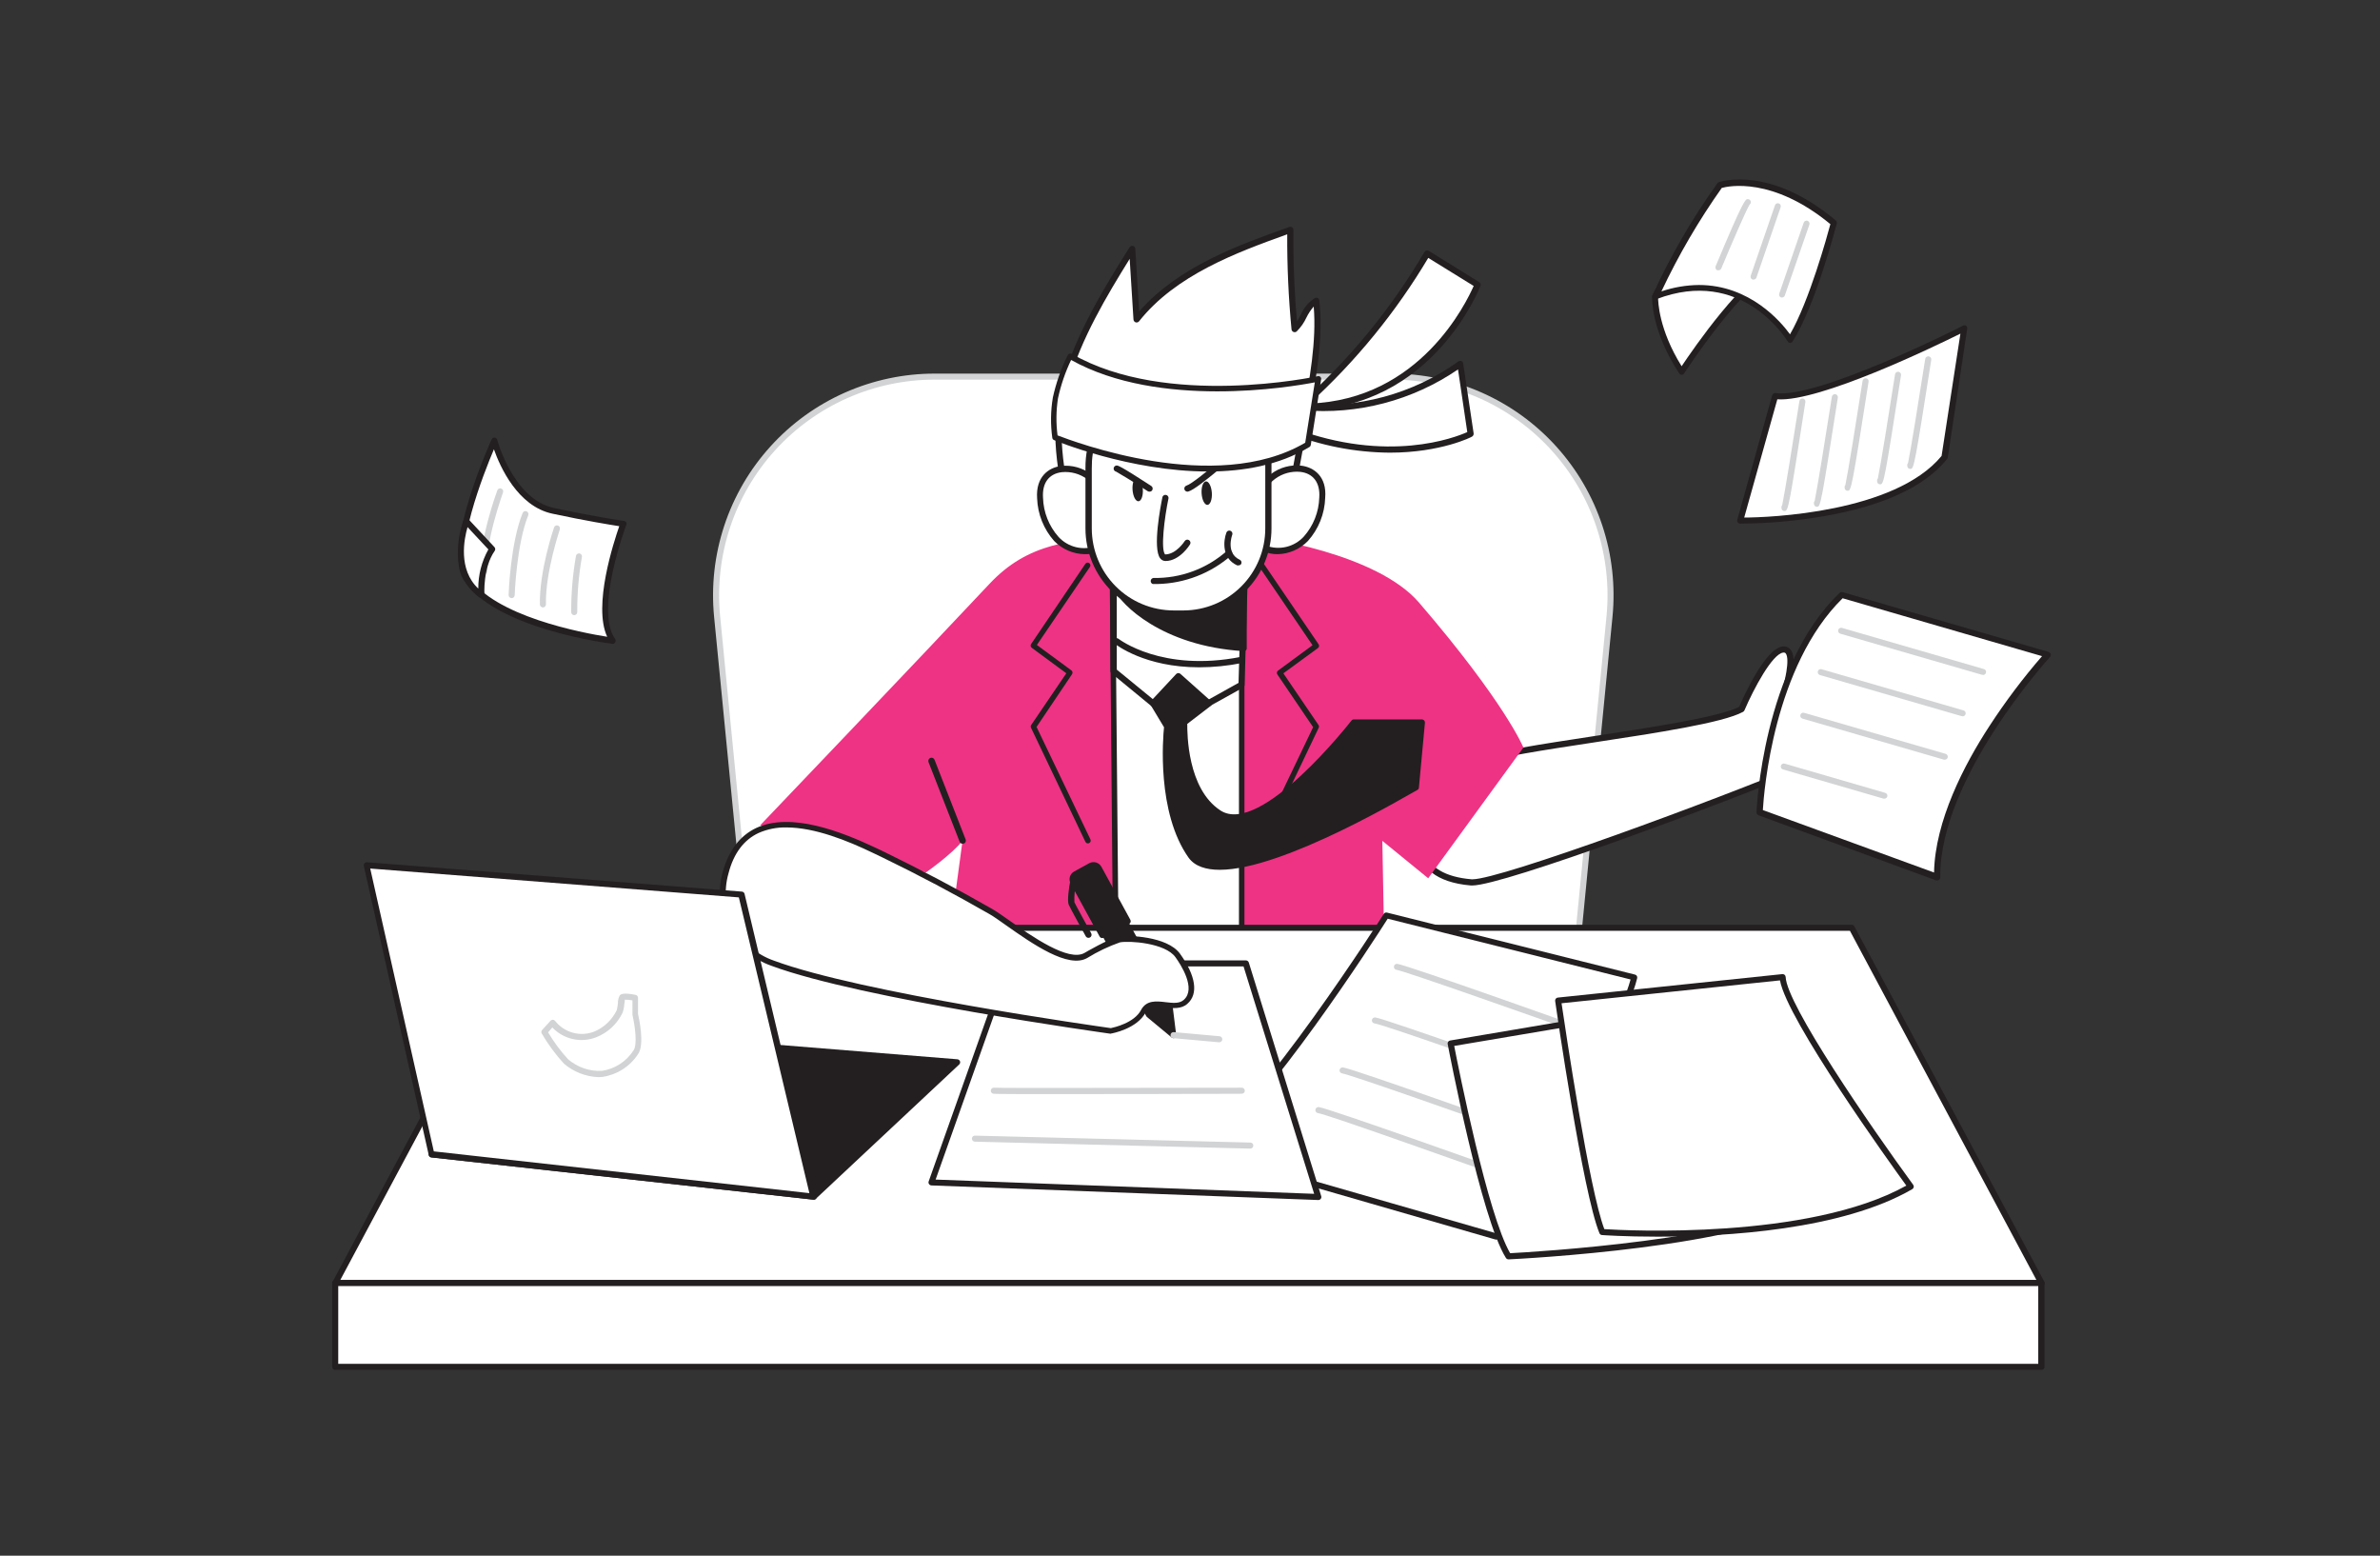 <svg width="202" height="132" viewBox="0 0 202 132" fill="none" xmlns="http://www.w3.org/2000/svg">
<rect x="0" y="0" width="202" height="132" fill="#333333" stroke="none"/>
<mask id="mask0" mask-type="alpha" maskUnits="userSpaceOnUse" x="0" y="0" width="202" height="132">
<rect x="0.616" y="0.519" width="200.412" height="131.463" fill="#C4C4C4"/>
</mask>
<g mask="url(#mask0)">
<path d="M79.333 31.956H118.139C120.727 31.957 123.287 32.499 125.654 33.548C128.021 34.597 130.142 36.13 131.881 38.048C133.62 39.966 134.938 42.226 135.751 44.684C136.564 47.142 136.854 49.743 136.602 52.319L132.955 89.573H64.517L60.865 52.319C60.614 49.742 60.904 47.141 61.718 44.684C62.531 42.226 63.85 39.965 65.589 38.047C67.329 36.13 69.45 34.597 71.817 33.548C74.184 32.499 76.744 31.957 79.333 31.956Z" fill="white"/>
<path d="M132.955 89.829H64.517C64.453 89.829 64.391 89.806 64.344 89.763C64.297 89.72 64.267 89.662 64.261 89.598L60.609 52.345C60.353 49.732 60.647 47.095 61.471 44.602C62.296 42.11 63.633 39.818 65.397 37.874C67.16 35.929 69.311 34.375 71.712 33.312C74.112 32.249 76.708 31.7 79.333 31.7H118.139C120.764 31.699 123.36 32.247 125.76 33.31C128.161 34.373 130.312 35.927 132.075 37.872C133.839 39.817 135.175 42.109 135.999 44.602C136.822 47.095 137.115 49.732 136.858 52.345L133.211 89.598C133.204 89.661 133.174 89.719 133.126 89.762C133.079 89.804 133.018 89.828 132.955 89.829ZM64.747 89.317H132.725L136.351 52.294C136.599 49.752 136.313 47.187 135.511 44.763C134.709 42.339 133.409 40.109 131.693 38.218C129.978 36.327 127.886 34.815 125.551 33.781C123.217 32.746 120.692 32.212 118.139 32.212H79.333C76.779 32.211 74.254 32.745 71.919 33.779C69.584 34.813 67.492 36.325 65.776 38.216C64.061 40.108 62.761 42.338 61.959 44.762C61.157 47.187 60.872 49.752 61.121 52.294L64.747 89.317Z" fill="#D1D3D4"/>
<path d="M147.812 60.17C144.832 61.809 128.351 63.356 125.841 64.519C125.394 64.733 124.963 64.98 124.551 65.256C120.546 67.899 117.893 74.29 124.873 74.869C127.009 75.048 145.795 68.103 153.267 64.969C154.916 64.283 160.381 61.456 159.961 60.36C159.541 59.264 157.794 56.416 157.118 56.621C156.442 56.826 151.346 59.238 151.346 59.238C151.346 59.238 152.765 54.987 151.346 55.141C149.928 55.295 147.812 60.17 147.812 60.17Z" fill="white"/>
<path d="M124.95 75.135H124.853C121.693 74.869 120.689 73.466 120.397 72.334C119.762 69.84 121.934 66.664 124.402 65.036C124.826 64.753 125.269 64.502 125.729 64.283C126.886 63.74 130.707 63.161 135.132 62.485C140.187 61.717 145.887 60.846 147.608 59.981C147.956 59.172 149.83 54.992 151.305 54.859C151.431 54.841 151.559 54.856 151.676 54.903C151.794 54.949 151.898 55.026 151.976 55.126C152.519 55.807 152.074 57.686 151.776 58.711C153.113 58.076 156.473 56.493 157.041 56.339C158.066 56.063 159.894 59.412 160.206 60.252C160.821 61.865 153.446 65.179 153.369 65.21C146.563 68.068 127.603 75.135 124.95 75.135ZM151.403 55.371H151.357C150.43 55.464 148.842 58.444 148.058 60.273C148.035 60.328 147.993 60.373 147.94 60.401C146.256 61.328 140.642 62.183 135.208 63.008C131.009 63.648 127.014 64.252 125.954 64.759C125.517 64.967 125.096 65.207 124.694 65.476C122.098 67.192 120.397 70.208 120.909 72.201C121.263 73.589 122.64 74.418 124.899 74.608H124.981C127.373 74.608 145.651 67.878 153.149 64.728C155.741 63.643 159.95 61.113 159.694 60.442C159.182 59.11 157.6 56.857 157.175 56.857C156.632 57 152.862 58.782 151.454 59.453C151.407 59.476 151.354 59.484 151.302 59.477C151.25 59.47 151.201 59.447 151.162 59.412C151.123 59.378 151.096 59.333 151.083 59.282C151.07 59.232 151.073 59.179 151.09 59.131C151.505 57.876 151.93 55.904 151.561 55.443C151.543 55.419 151.519 55.399 151.491 55.387C151.464 55.374 151.433 55.369 151.403 55.371Z" fill="#231F20"/>
<path d="M110.426 34.517C114.664 30.78 118.277 26.39 121.13 21.513L125.406 24.161C125.406 24.161 121.483 34.599 110.426 34.517Z" fill="white"/>
<path d="M110.564 34.778H110.421C110.366 34.778 110.313 34.762 110.268 34.73C110.224 34.699 110.19 34.655 110.172 34.603C110.154 34.552 110.153 34.496 110.168 34.444C110.183 34.392 110.214 34.346 110.257 34.312C114.466 30.591 118.058 26.227 120.899 21.38C120.916 21.349 120.94 21.322 120.968 21.301C120.996 21.28 121.029 21.265 121.063 21.257C121.097 21.248 121.133 21.246 121.169 21.252C121.204 21.257 121.238 21.269 121.268 21.288L125.544 23.936C125.596 23.968 125.635 24.017 125.656 24.075C125.676 24.133 125.677 24.195 125.657 24.253C125.616 24.356 121.57 34.778 110.564 34.778ZM121.222 21.882C118.486 26.474 115.088 30.639 111.138 34.24C120.53 33.918 124.453 25.667 125.078 24.264L121.222 21.882Z" fill="#231F20"/>
<path d="M110.426 34.517C115.228 35.013 120.046 33.722 123.957 30.891L124.853 36.816C124.853 36.816 118.646 40.058 109.417 36.463L110.426 34.517Z" fill="white"/>
<path d="M117.954 38.409C114.992 38.386 112.06 37.809 109.309 36.709C109.275 36.695 109.243 36.674 109.217 36.647C109.191 36.621 109.17 36.59 109.156 36.555C109.14 36.521 109.132 36.485 109.132 36.448C109.132 36.41 109.14 36.374 109.156 36.34L110.18 34.394C110.205 34.344 110.245 34.303 110.295 34.278C110.345 34.253 110.402 34.245 110.456 34.256C115.183 34.717 119.916 33.443 123.772 30.671C123.809 30.643 123.853 30.626 123.899 30.621C123.945 30.615 123.991 30.622 124.033 30.64C124.075 30.657 124.111 30.686 124.138 30.722C124.165 30.758 124.182 30.8 124.187 30.845L125.073 36.77C125.08 36.825 125.071 36.88 125.046 36.93C125.022 36.979 124.983 37.02 124.935 37.047C124.925 37.072 122.292 38.409 117.954 38.409ZM109.76 36.32C117.801 39.352 123.501 37.124 124.535 36.663L123.747 31.347C119.882 33.988 115.222 35.209 110.559 34.804L109.76 36.32Z" fill="#231F20"/>
<path d="M129.298 63.428C129.298 63.428 127.762 59.648 120.443 51.136C116.93 47.039 107.501 45.502 104.971 45.369C105.524 45.426 107.107 44.555 96.331 45.369C90.79 45.789 87.246 46.066 83.983 49.538C77.838 56.089 64.522 70.024 64.522 70.024L78.58 74.034C78.58 74.034 80.859 72.436 81.694 71.33L79.676 86.326L117.642 88.538L117.324 71.345L121.217 74.521L129.298 63.428Z" fill="#EE3384"/>
<path d="M104.321 45.354C104.321 45.354 104.556 45.354 104.971 45.354C104.746 45.323 104.321 45.354 104.321 45.354Z" fill="#EE3384"/>
<path d="M94.406 46.972L94.749 85.424H105.386V44.867L94.406 46.972Z" fill="white"/>
<path d="M105.391 85.66H94.749C94.687 85.66 94.628 85.636 94.584 85.593C94.54 85.55 94.514 85.491 94.513 85.43L94.17 46.972C94.17 46.918 94.189 46.865 94.224 46.823C94.258 46.781 94.306 46.752 94.359 46.742L105.34 44.637C105.374 44.629 105.409 44.629 105.443 44.637C105.476 44.645 105.508 44.66 105.535 44.682C105.562 44.703 105.584 44.731 105.599 44.762C105.614 44.793 105.622 44.828 105.622 44.862V85.424C105.622 85.486 105.598 85.545 105.554 85.589C105.511 85.633 105.453 85.659 105.391 85.66ZM94.984 85.194H105.156V45.149L94.636 47.162L94.984 85.194Z" fill="#231F20"/>
<path d="M92.331 71.561C92.287 71.561 92.244 71.548 92.207 71.525C92.17 71.501 92.14 71.467 92.121 71.427L87.512 61.763C87.492 61.727 87.481 61.687 87.481 61.645C87.481 61.604 87.492 61.563 87.512 61.528L90.503 57.128L87.569 54.967C87.52 54.931 87.488 54.878 87.477 54.819C87.467 54.76 87.479 54.7 87.512 54.649L92.121 47.838C92.138 47.812 92.16 47.791 92.186 47.774C92.211 47.757 92.24 47.745 92.27 47.739C92.3 47.734 92.331 47.734 92.361 47.74C92.391 47.747 92.419 47.759 92.444 47.776C92.47 47.794 92.492 47.816 92.508 47.842C92.525 47.868 92.537 47.897 92.543 47.928C92.549 47.958 92.548 47.989 92.542 48.02C92.535 48.05 92.523 48.079 92.506 48.104L88.004 54.726L90.933 56.882C90.983 56.918 91.016 56.972 91.027 57.032C91.037 57.093 91.024 57.154 90.99 57.205L87.978 61.681L92.552 71.228C92.578 71.284 92.581 71.349 92.56 71.407C92.539 71.466 92.495 71.513 92.439 71.54C92.405 71.555 92.368 71.562 92.331 71.561Z" fill="#231F20"/>
<path d="M107.092 71.56C107.058 71.568 107.023 71.568 106.989 71.56C106.933 71.534 106.89 71.486 106.868 71.427C106.847 71.369 106.85 71.304 106.876 71.248L111.45 61.702L108.413 57.225C108.379 57.175 108.365 57.113 108.376 57.053C108.386 56.992 108.42 56.939 108.469 56.903L111.399 54.747L106.897 48.124C106.879 48.099 106.867 48.07 106.861 48.04C106.854 48.01 106.854 47.978 106.86 47.948C106.865 47.917 106.877 47.888 106.894 47.862C106.911 47.837 106.933 47.814 106.958 47.797C106.984 47.779 107.012 47.767 107.042 47.761C107.072 47.755 107.103 47.754 107.133 47.76C107.163 47.766 107.191 47.777 107.217 47.794C107.242 47.811 107.264 47.833 107.281 47.858L111.916 54.67C111.949 54.72 111.961 54.781 111.951 54.84C111.94 54.899 111.908 54.952 111.86 54.987L108.925 57.133L111.916 61.533C111.936 61.569 111.947 61.609 111.947 61.65C111.947 61.692 111.936 61.732 111.916 61.768L107.307 71.432C107.287 71.472 107.256 71.505 107.218 71.528C107.18 71.551 107.136 71.562 107.092 71.56Z" fill="#231F20"/>
<path d="M109.488 42.747C109.422 42.747 110.651 36.176 110.758 35.623C111.481 31.91 112.039 28.54 111.701 25.539C110.815 25.969 110.6 27.285 109.862 27.931C109.589 25.134 109.47 22.325 109.504 19.516C104.69 21.221 99.619 23.101 96.449 27.111L96.07 21.124C93.847 24.709 91.589 28.376 90.395 32.448C89.202 36.519 90.027 40.314 91.015 44.33L109.488 42.747Z" fill="white"/>
<path d="M91.015 44.575C90.956 44.575 90.898 44.554 90.852 44.517C90.805 44.48 90.773 44.428 90.759 44.37C89.735 40.181 88.992 36.386 90.165 32.376C91.389 28.181 93.75 24.361 95.87 20.986C95.9 20.939 95.943 20.902 95.995 20.881C96.046 20.86 96.103 20.855 96.157 20.868C96.212 20.881 96.261 20.912 96.297 20.955C96.333 20.999 96.354 21.052 96.357 21.109L96.685 26.43C100.029 22.599 105.222 20.755 109.427 19.26C109.467 19.246 109.51 19.242 109.552 19.248C109.594 19.254 109.634 19.27 109.668 19.294C109.703 19.319 109.731 19.351 109.75 19.389C109.77 19.427 109.78 19.468 109.78 19.511C109.75 22.102 109.851 24.694 110.082 27.275C110.195 27.096 110.303 26.901 110.41 26.701C110.651 26.12 111.066 25.628 111.598 25.293C111.637 25.274 111.679 25.264 111.721 25.264C111.764 25.264 111.806 25.274 111.844 25.293C111.88 25.315 111.911 25.345 111.934 25.38C111.957 25.416 111.972 25.456 111.977 25.498C112.331 28.571 111.732 32.074 111.03 35.664C110.897 36.361 109.806 42.235 109.765 42.711C109.775 42.748 109.775 42.787 109.765 42.824C109.749 42.872 109.72 42.915 109.679 42.946C109.639 42.977 109.59 42.995 109.54 42.998L91.051 44.575H91.015ZM95.881 21.964C93.914 25.134 91.783 28.689 90.672 32.525C89.561 36.361 90.247 39.997 91.22 44.027L109.294 42.491C109.355 41.84 109.627 40.135 110.518 35.562C111.173 32.192 111.742 28.904 111.501 26.01C111.253 26.293 111.045 26.608 110.881 26.947C110.678 27.384 110.399 27.781 110.057 28.12C110.021 28.153 109.976 28.175 109.928 28.184C109.88 28.192 109.83 28.186 109.785 28.166C109.739 28.149 109.699 28.119 109.669 28.08C109.639 28.041 109.621 27.995 109.616 27.946C109.36 25.265 109.238 22.573 109.253 19.88C104.992 21.416 99.809 23.311 96.674 27.265C96.641 27.306 96.595 27.336 96.544 27.352C96.493 27.367 96.439 27.367 96.388 27.352C96.338 27.334 96.294 27.303 96.261 27.261C96.228 27.219 96.208 27.169 96.203 27.116L95.881 21.964Z" fill="#231F20"/>
<path d="M106.769 42.445C107.281 39.3 112.495 38.527 112.239 42.235C112.198 43.523 111.705 44.756 110.846 45.718C110.409 46.186 109.842 46.514 109.219 46.66C108.595 46.806 107.942 46.763 107.343 46.537" fill="white"/>
<path d="M108.433 47.023C108.021 47.028 107.612 46.944 107.235 46.778C107.203 46.764 107.175 46.743 107.151 46.718C107.127 46.693 107.109 46.663 107.096 46.631C107.084 46.599 107.078 46.564 107.079 46.53C107.08 46.495 107.088 46.461 107.102 46.429C107.116 46.398 107.136 46.369 107.161 46.345C107.186 46.322 107.216 46.303 107.248 46.291C107.281 46.278 107.315 46.272 107.35 46.273C107.384 46.274 107.418 46.282 107.45 46.296C108 46.502 108.598 46.54 109.17 46.404C109.741 46.268 110.258 45.965 110.656 45.533C111.471 44.616 111.937 43.441 111.972 42.214C112.059 40.96 111.46 40.166 110.364 40.038C109.604 39.965 108.844 40.175 108.228 40.627C107.613 41.08 107.187 41.743 107.03 42.491C107.024 42.525 107.012 42.558 106.994 42.587C106.976 42.616 106.952 42.642 106.924 42.661C106.896 42.681 106.864 42.696 106.83 42.703C106.797 42.711 106.762 42.712 106.728 42.706C106.659 42.695 106.597 42.657 106.556 42.6C106.515 42.544 106.497 42.473 106.508 42.404C106.682 41.52 107.18 40.732 107.905 40.197C108.63 39.661 109.529 39.417 110.426 39.51C111.511 39.638 112.628 40.422 112.474 42.25C112.429 43.601 111.91 44.894 111.009 45.902C110.331 46.599 109.406 47.002 108.433 47.023Z" fill="#231F20"/>
<path d="M93.755 42.445C93.243 39.3 88.029 38.527 88.285 42.235C88.328 43.523 88.821 44.755 89.678 45.718C90.115 46.186 90.682 46.514 91.305 46.66C91.929 46.806 92.582 46.763 93.182 46.537" fill="white"/>
<path d="M92.075 47.023C91.092 47.01 90.155 46.606 89.469 45.902C88.582 44.899 88.071 43.619 88.024 42.281C87.896 40.447 89.013 39.664 90.073 39.536C90.969 39.443 91.868 39.689 92.592 40.224C93.317 40.759 93.816 41.546 93.991 42.429C93.997 42.464 93.997 42.499 93.989 42.533C93.981 42.568 93.967 42.6 93.946 42.628C93.926 42.657 93.899 42.681 93.869 42.698C93.839 42.716 93.805 42.727 93.771 42.732C93.737 42.737 93.702 42.737 93.668 42.729C93.635 42.721 93.603 42.707 93.575 42.687C93.547 42.667 93.523 42.642 93.505 42.612C93.486 42.583 93.474 42.551 93.469 42.517C93.311 41.77 92.884 41.107 92.269 40.654C91.654 40.202 90.894 39.992 90.134 40.063C89.023 40.191 88.439 40.985 88.526 42.24C88.562 43.467 89.028 44.641 89.843 45.559C90.241 45.99 90.758 46.293 91.329 46.429C91.9 46.565 92.499 46.527 93.049 46.322C93.112 46.293 93.185 46.291 93.25 46.316C93.316 46.341 93.368 46.391 93.397 46.455C93.425 46.519 93.427 46.591 93.402 46.657C93.377 46.722 93.328 46.775 93.264 46.803C92.888 46.96 92.483 47.035 92.075 47.023Z" fill="#231F20"/>
<path d="M94.508 56.939L99.747 61.246L105.371 58.117L105.745 45.082L94.508 44.729V56.939Z" fill="white"/>
<path d="M99.758 61.512C99.697 61.512 99.639 61.49 99.594 61.451L94.339 57.133C94.309 57.109 94.285 57.077 94.269 57.042C94.253 57.006 94.245 56.967 94.247 56.928V44.729C94.247 44.658 94.274 44.59 94.324 44.54C94.377 44.491 94.447 44.466 94.518 44.468L105.755 44.816C105.825 44.819 105.891 44.849 105.938 44.9C105.986 44.95 106.012 45.018 106.011 45.088L105.632 58.122C105.632 58.168 105.62 58.213 105.596 58.253C105.573 58.292 105.539 58.325 105.499 58.347L99.865 61.476C99.833 61.497 99.796 61.51 99.758 61.512ZM94.785 56.816L99.788 60.913L105.12 57.943L105.483 45.318L94.785 44.99V56.816Z" fill="#231F20"/>
<path d="M94.862 49.963C94.964 50.557 98.16 54.521 105.535 54.972V49.963C103.773 50.214 101.437 51.075 99.537 50.9C97.941 50.842 96.364 50.536 94.862 49.994C94.636 49.876 95.097 50.117 94.862 49.963Z" fill="#231F20"/>
<path d="M105.535 55.248C98.554 54.823 95.112 51.203 94.672 50.168C94.616 50.139 94.574 50.088 94.555 50.028C94.535 49.967 94.541 49.902 94.57 49.845C94.621 49.743 94.734 49.641 94.979 49.753C96.462 50.281 98.016 50.58 99.589 50.639C100.932 50.672 102.272 50.499 103.563 50.127C104.259 49.963 104.92 49.809 105.524 49.722C105.561 49.717 105.598 49.72 105.634 49.73C105.669 49.741 105.702 49.759 105.729 49.784C105.756 49.808 105.777 49.837 105.792 49.87C105.807 49.902 105.815 49.938 105.816 49.973V55.013C105.817 55.048 105.809 55.082 105.795 55.114C105.781 55.146 105.76 55.174 105.734 55.197C105.707 55.22 105.675 55.236 105.64 55.245C105.606 55.254 105.57 55.255 105.535 55.248ZM95.461 50.475C96.429 51.653 99.45 54.286 105.279 54.716V50.25C104.766 50.337 104.229 50.465 103.65 50.598C102.308 50.989 100.914 51.172 99.517 51.141C98.145 51.068 96.784 50.845 95.461 50.475Z" fill="#231F20"/>
<path d="M99.604 52.058H100.444C101.391 52.058 102.329 51.871 103.205 51.508C104.08 51.146 104.875 50.614 105.545 49.944C106.214 49.274 106.745 48.478 107.107 47.603C107.47 46.727 107.656 45.789 107.655 44.842V36.361C107.655 34.589 105.176 33.503 103.732 33.288C102.164 33.12 100.58 33.196 99.035 33.513C95.225 34.102 92.352 35.495 92.378 39.782C92.378 41.477 92.378 43.177 92.378 44.872C92.384 46.783 93.149 48.613 94.504 49.96C95.859 51.308 97.693 52.062 99.604 52.058Z" fill="white"/>
<path d="M100.444 52.324H99.604C97.621 52.322 95.72 51.532 94.318 50.129C92.916 48.727 92.128 46.825 92.127 44.842C92.127 44.278 92.127 43.71 92.127 43.147C92.127 42.013 92.127 40.881 92.127 39.751C92.086 34.911 95.773 33.718 98.995 33.221C100.567 32.895 102.182 32.819 103.778 32.996C105.494 33.282 107.916 34.532 107.916 36.355V44.842C107.916 46.824 107.129 48.726 105.728 50.129C104.327 51.532 102.427 52.322 100.444 52.324ZM102.318 33.421C101.234 33.448 100.154 33.557 99.087 33.749C94.554 34.45 92.634 36.243 92.664 39.751C92.664 40.888 92.664 42.022 92.664 43.152C92.664 43.72 92.664 44.283 92.664 44.847C92.667 46.689 93.4 48.455 94.703 49.758C96.006 51.061 97.772 51.794 99.614 51.797H100.454C102.295 51.791 104.059 51.056 105.359 49.752C106.659 48.449 107.389 46.683 107.389 44.842V36.361C107.389 34.824 105.181 33.769 103.691 33.523C103.237 33.454 102.778 33.42 102.318 33.421Z" fill="#231F20"/>
<path d="M102.485 42.84C102.725 42.824 102.89 42.365 102.854 41.814C102.817 41.264 102.593 40.831 102.354 40.846C102.114 40.862 101.949 41.321 101.985 41.872C102.021 42.422 102.245 42.855 102.485 42.84Z" fill="#231F20"/>
<path d="M96.63 42.533C96.87 42.516 97.034 42.055 96.995 41.504C96.957 40.952 96.73 40.519 96.49 40.536C96.249 40.553 96.086 41.013 96.124 41.565C96.163 42.116 96.389 42.55 96.63 42.533Z" fill="#231F20"/>
<path d="M98.252 49.553C98.006 49.553 97.863 49.553 97.837 49.553C97.782 49.533 97.736 49.495 97.705 49.445C97.674 49.395 97.66 49.336 97.666 49.278C97.672 49.219 97.697 49.164 97.737 49.122C97.777 49.079 97.83 49.051 97.888 49.041C100.191 49.087 102.426 48.262 104.147 46.731C104.201 46.688 104.27 46.666 104.34 46.672C104.409 46.678 104.474 46.71 104.521 46.762C104.566 46.816 104.588 46.886 104.582 46.956C104.576 47.026 104.543 47.09 104.49 47.136C102.758 48.648 100.55 49.503 98.252 49.553Z" fill="#231F20"/>
<path d="M105.11 47.971C105.073 47.98 105.034 47.98 104.997 47.971C103.686 47.367 103.829 45.886 104.09 45.19C104.102 45.157 104.12 45.127 104.143 45.101C104.166 45.076 104.195 45.055 104.226 45.041C104.258 45.026 104.292 45.018 104.327 45.018C104.362 45.017 104.396 45.023 104.428 45.036C104.494 45.061 104.547 45.11 104.577 45.173C104.607 45.236 104.61 45.308 104.587 45.374C104.562 45.436 104.024 46.941 105.222 47.495C105.285 47.525 105.333 47.578 105.357 47.643C105.381 47.708 105.378 47.78 105.35 47.843C105.325 47.884 105.29 47.917 105.248 47.94C105.205 47.963 105.157 47.973 105.11 47.971Z" fill="#231F20"/>
<path d="M98.923 47.602C98.837 47.602 98.752 47.582 98.674 47.544C98.597 47.506 98.53 47.45 98.477 47.382C97.801 46.547 98.513 42.88 98.667 42.153C98.691 42.096 98.734 42.048 98.788 42.02C98.843 41.991 98.907 41.982 98.967 41.995C99.028 42.007 99.082 42.041 99.121 42.089C99.16 42.138 99.18 42.198 99.179 42.261C98.826 43.966 98.503 46.578 98.882 47.044C99.829 47.044 100.546 45.922 100.551 45.912C100.57 45.883 100.594 45.857 100.622 45.837C100.65 45.817 100.682 45.802 100.716 45.795C100.75 45.787 100.785 45.786 100.819 45.792C100.853 45.798 100.886 45.811 100.915 45.83C100.974 45.867 101.017 45.926 101.033 45.994C101.049 46.062 101.038 46.134 101.002 46.194C100.971 46.25 100.121 47.602 98.923 47.602Z" fill="#231F20"/>
<path d="M100.782 41.718C100.724 41.717 100.668 41.697 100.622 41.662C100.576 41.627 100.542 41.578 100.526 41.523C100.508 41.456 100.518 41.384 100.552 41.324C100.587 41.264 100.643 41.219 100.71 41.2C101.099 41.088 102.436 39.992 103.153 39.403C103.496 39.121 103.768 38.891 103.901 38.803C103.959 38.763 104.03 38.747 104.1 38.759C104.169 38.771 104.231 38.81 104.272 38.867C104.313 38.925 104.329 38.997 104.317 39.066C104.305 39.136 104.266 39.198 104.208 39.239C104.09 39.321 103.809 39.546 103.486 39.812C102.318 40.77 101.315 41.574 100.854 41.707L100.782 41.718Z" fill="#231F20"/>
<path d="M97.555 41.718C97.505 41.717 97.455 41.703 97.412 41.677C96.26 40.924 94.959 40.14 94.728 40.017C94.669 40.005 94.616 39.973 94.578 39.927C94.539 39.88 94.519 39.822 94.519 39.761C94.519 39.701 94.539 39.642 94.578 39.596C94.616 39.549 94.669 39.517 94.728 39.505C94.856 39.474 94.969 39.454 97.714 41.236C97.772 41.275 97.812 41.334 97.826 41.402C97.841 41.47 97.828 41.541 97.791 41.6C97.766 41.639 97.731 41.67 97.689 41.691C97.648 41.711 97.602 41.721 97.555 41.718Z" fill="#231F20"/>
<path d="M173.271 108.865H28.451L44.558 78.725H157.164L173.271 108.865Z" fill="white"/>
<path d="M173.271 109.121H28.451C28.408 109.121 28.365 109.11 28.328 109.088C28.29 109.067 28.258 109.036 28.236 108.999C28.214 108.961 28.202 108.917 28.202 108.873C28.202 108.829 28.214 108.786 28.236 108.748L44.343 78.608C44.365 78.566 44.397 78.531 44.437 78.507C44.476 78.483 44.522 78.47 44.569 78.469H157.164C157.211 78.47 157.256 78.483 157.296 78.507C157.336 78.531 157.368 78.566 157.39 78.608L173.507 108.748C173.527 108.786 173.537 108.83 173.535 108.874C173.534 108.917 173.521 108.96 173.499 108.998C173.476 109.035 173.444 109.066 173.406 109.088C173.368 109.11 173.325 109.121 173.282 109.121H173.271ZM28.881 108.609H172.841L157.011 78.981H44.712L28.881 108.609Z" fill="#231F20"/>
<path d="M138.681 82.94L117.683 77.681C117.683 77.681 107.158 94.284 101.898 97.654L127.035 104.901C127.035 104.901 137.416 88.318 138.681 82.94Z" fill="white"/>
<path d="M127.009 105.178H126.937L101.806 97.921C101.759 97.906 101.718 97.878 101.686 97.841C101.654 97.803 101.633 97.757 101.626 97.709C101.619 97.66 101.626 97.61 101.646 97.565C101.666 97.52 101.699 97.482 101.74 97.455C106.892 94.136 117.34 77.711 117.447 77.542C117.475 77.497 117.518 77.462 117.567 77.442C117.617 77.423 117.672 77.42 117.724 77.435L138.768 82.695C138.8 82.702 138.831 82.716 138.858 82.736C138.885 82.756 138.907 82.781 138.925 82.809C138.942 82.838 138.953 82.87 138.958 82.903C138.963 82.936 138.961 82.97 138.952 83.002C137.672 88.359 127.654 104.379 127.229 105.055C127.207 105.093 127.174 105.124 127.136 105.146C127.097 105.168 127.053 105.179 127.009 105.178ZM102.462 97.593L126.901 104.62C127.967 102.909 136.97 88.349 138.394 83.109L117.78 77.952C116.658 79.719 107.599 93.788 102.462 97.593Z" fill="#231F20"/>
<path d="M129.298 100.466H129.211C122.584 98.105 112.495 94.52 111.865 94.448C111.797 94.439 111.736 94.403 111.694 94.348C111.653 94.293 111.635 94.224 111.645 94.156C111.654 94.088 111.69 94.027 111.745 93.986C111.8 93.945 111.869 93.927 111.936 93.936C112.817 94.054 127.69 99.36 129.385 99.964C129.453 99.976 129.514 100.014 129.554 100.07C129.594 100.126 129.609 100.196 129.598 100.264C129.586 100.332 129.548 100.392 129.492 100.432C129.436 100.472 129.366 100.488 129.298 100.476V100.466Z" fill="#D1D3D4"/>
<path d="M131.347 97.081C131.318 97.086 131.289 97.086 131.26 97.081C124.633 94.715 114.543 91.16 113.913 91.078C113.847 91.068 113.787 91.033 113.746 90.979C113.705 90.926 113.686 90.859 113.693 90.792C113.703 90.724 113.74 90.663 113.794 90.622C113.849 90.581 113.917 90.563 113.985 90.571C114.866 90.689 129.739 95.995 131.434 96.599C131.502 96.611 131.562 96.649 131.602 96.705C131.642 96.761 131.658 96.831 131.647 96.899C131.635 96.967 131.597 97.027 131.541 97.067C131.485 97.107 131.415 97.123 131.347 97.112V97.081Z" fill="#D1D3D4"/>
<path d="M134.097 92.835C134.068 92.84 134.039 92.84 134.01 92.835C127.383 90.454 117.294 86.899 116.659 86.838C116.591 86.829 116.53 86.794 116.489 86.74C116.448 86.686 116.43 86.618 116.438 86.551C116.448 86.484 116.484 86.424 116.537 86.383C116.591 86.342 116.658 86.323 116.725 86.331C117.611 86.449 132.484 91.754 134.179 92.359C134.247 92.37 134.308 92.408 134.347 92.465C134.387 92.521 134.403 92.591 134.392 92.658C134.38 92.726 134.342 92.787 134.286 92.827C134.23 92.867 134.16 92.882 134.092 92.871L134.097 92.835Z" fill="#D1D3D4"/>
<path d="M135.956 88.292H135.869C129.242 85.926 119.153 82.377 118.528 82.29C118.494 82.286 118.462 82.276 118.432 82.259C118.403 82.243 118.377 82.22 118.357 82.193C118.336 82.167 118.321 82.136 118.313 82.103C118.304 82.071 118.303 82.037 118.308 82.003C118.317 81.936 118.352 81.875 118.406 81.834C118.459 81.793 118.527 81.774 118.594 81.783C119.475 81.901 134.348 87.207 136.043 87.811C136.075 87.822 136.105 87.839 136.13 87.862C136.155 87.884 136.176 87.912 136.19 87.942C136.204 87.973 136.212 88.006 136.214 88.04C136.215 88.073 136.209 88.107 136.197 88.139C136.178 88.186 136.144 88.227 136.101 88.254C136.058 88.282 136.007 88.295 135.956 88.292Z" fill="#D1D3D4"/>
<path d="M123.122 88.538C123.122 88.538 125.928 103.268 128.033 106.602C128.033 106.602 148.463 105.634 153.723 101.777C153.723 101.777 145.216 90.29 143.813 85.03L123.122 88.538Z" fill="white"/>
<path d="M128.033 106.858C127.989 106.857 127.946 106.845 127.908 106.824C127.869 106.802 127.837 106.772 127.813 106.735C125.708 103.401 122.984 89.189 122.871 88.584C122.863 88.551 122.863 88.516 122.87 88.483C122.877 88.449 122.892 88.417 122.912 88.39C122.931 88.362 122.956 88.338 122.986 88.321C123.015 88.303 123.047 88.292 123.081 88.287L143.772 84.779C143.834 84.768 143.899 84.781 143.953 84.815C144.007 84.849 144.047 84.902 144.064 84.963C145.436 90.116 153.846 101.511 153.927 101.624C153.947 101.65 153.962 101.681 153.97 101.714C153.978 101.746 153.979 101.78 153.974 101.813C153.964 101.88 153.929 101.94 153.876 101.982C148.611 105.844 128.883 106.817 128.044 106.858H128.033ZM123.424 88.748C123.803 90.694 126.277 103.088 128.172 106.335C130.026 106.238 148.145 105.193 153.359 101.726C152.181 100.118 145.098 90.326 143.628 85.337L123.424 88.748Z" fill="#231F20"/>
<path d="M85.658 81.747L79.052 100.328L111.901 101.567L105.745 81.747H85.658Z" fill="white"/>
<path d="M111.901 101.823L79.051 100.584C79.012 100.582 78.973 100.57 78.939 100.551C78.904 100.531 78.874 100.504 78.852 100.471C78.828 100.438 78.813 100.4 78.807 100.36C78.802 100.32 78.807 100.279 78.821 100.241L85.417 81.66C85.435 81.611 85.468 81.568 85.511 81.537C85.554 81.507 85.606 81.491 85.658 81.491H105.745C105.799 81.491 105.853 81.508 105.897 81.54C105.941 81.572 105.974 81.618 105.99 81.67L112.136 101.49C112.149 101.529 112.152 101.571 112.145 101.611C112.138 101.651 112.121 101.689 112.095 101.721C112.073 101.752 112.043 101.777 112.01 101.795C111.976 101.812 111.939 101.822 111.901 101.823ZM79.41 100.087L111.537 101.296L105.545 82.003H85.827L79.41 100.087Z" fill="#231F20"/>
<path d="M173.266 108.865H28.451V115.979H173.266V108.865Z" fill="white"/>
<path d="M173.271 116.235H28.451C28.383 116.235 28.318 116.208 28.27 116.16C28.222 116.112 28.195 116.047 28.195 115.979V108.86C28.197 108.793 28.224 108.728 28.272 108.681C28.319 108.633 28.384 108.605 28.451 108.604H173.271C173.339 108.605 173.403 108.633 173.451 108.681C173.499 108.728 173.526 108.793 173.527 108.86V115.979C173.527 116.047 173.5 116.112 173.452 116.16C173.404 116.208 173.339 116.235 173.271 116.235ZM28.707 115.723H172.995V109.121H28.707V115.723Z" fill="#231F20"/>
<path d="M94.093 75.668L99.271 85.138L99.327 85.593L99.604 87.831L97.868 86.392L97.514 86.1L92.337 76.626L94.093 75.668Z" fill="#231F20"/>
<path d="M99.604 88.088C99.544 88.088 99.485 88.066 99.44 88.026L97.35 86.295C97.326 86.275 97.305 86.251 97.289 86.223L92.111 76.749C92.095 76.719 92.085 76.687 92.082 76.654C92.078 76.621 92.081 76.587 92.091 76.555C92.1 76.524 92.116 76.494 92.137 76.468C92.158 76.442 92.184 76.421 92.214 76.405L93.97 75.443C94.033 75.417 94.103 75.417 94.165 75.443C94.197 75.452 94.226 75.468 94.251 75.489C94.277 75.51 94.298 75.536 94.314 75.566L99.496 85.035C99.503 85.066 99.503 85.097 99.496 85.127L99.829 87.821C99.837 87.871 99.829 87.922 99.806 87.967C99.783 88.012 99.746 88.049 99.701 88.072C99.67 88.084 99.637 88.09 99.604 88.088ZM97.709 85.931L99.246 87.222L99 85.214L93.965 75.996L92.654 76.713L97.709 85.931Z" fill="#231F20"/>
<path d="M91.29 74.164L92.579 73.459C92.698 73.393 92.839 73.378 92.969 73.416C93.099 73.455 93.209 73.543 93.274 73.662L95.731 78.156L93.575 79.335L91.118 74.842C91.052 74.722 91.037 74.582 91.075 74.452C91.114 74.322 91.202 74.212 91.321 74.147L91.29 74.164Z" fill="#231F20"/>
<path d="M93.555 79.591H93.484C93.451 79.582 93.421 79.567 93.394 79.546C93.368 79.524 93.346 79.498 93.33 79.468L90.867 74.966C90.773 74.792 90.751 74.588 90.805 74.398C90.833 74.302 90.879 74.213 90.941 74.135C91.004 74.058 91.081 73.994 91.169 73.947L92.454 73.24C92.631 73.147 92.837 73.126 93.028 73.182C93.22 73.239 93.381 73.368 93.479 73.542L95.937 78.044C95.953 78.073 95.964 78.105 95.968 78.138C95.972 78.171 95.969 78.204 95.96 78.236C95.951 78.268 95.936 78.298 95.915 78.324C95.894 78.35 95.869 78.371 95.84 78.387L93.673 79.57C93.636 79.587 93.596 79.594 93.555 79.591ZM92.818 73.65C92.777 73.65 92.736 73.66 92.7 73.681L91.415 74.382C91.385 74.397 91.359 74.417 91.339 74.443C91.318 74.469 91.304 74.499 91.297 74.531C91.284 74.56 91.278 74.591 91.278 74.623C91.278 74.655 91.284 74.686 91.297 74.715L93.632 78.992L95.348 78.055L93.013 73.778C92.993 73.742 92.965 73.712 92.931 73.689C92.897 73.667 92.859 73.654 92.818 73.65Z" fill="#231F20"/>
<path d="M92.383 79.576C92.336 79.577 92.289 79.565 92.249 79.541C92.208 79.518 92.175 79.484 92.152 79.442C92.096 79.345 90.856 77.102 90.708 76.769C90.559 76.436 90.739 75.233 90.831 74.787C90.844 74.718 90.885 74.657 90.944 74.617C91.002 74.578 91.074 74.564 91.143 74.577C91.177 74.583 91.21 74.596 91.239 74.615C91.268 74.634 91.293 74.658 91.313 74.687C91.332 74.715 91.346 74.748 91.353 74.781C91.36 74.815 91.36 74.85 91.353 74.884C91.22 75.43 91.165 75.992 91.189 76.554C91.307 76.815 92.255 78.541 92.613 79.186C92.63 79.216 92.641 79.25 92.645 79.284C92.65 79.319 92.647 79.354 92.637 79.387C92.628 79.421 92.612 79.452 92.59 79.479C92.568 79.506 92.541 79.528 92.511 79.545C92.471 79.565 92.427 79.575 92.383 79.576Z" fill="#231F20"/>
<path d="M74.15 72.124C69.894 70.132 63.282 67.765 61.562 74.034C61.12 75.581 61.287 77.239 62.028 78.667C62.768 80.095 64.027 81.186 65.546 81.716C73.157 84.549 94.226 87.463 94.226 87.463C94.226 87.463 96.275 87.109 97.007 85.783C97.74 84.456 99.568 85.87 100.592 84.984C101.617 84.098 100.895 82.397 99.921 81.045C98.948 79.693 95.778 79.545 94.974 79.698C94.17 79.852 92.142 81.045 92.137 81.05C90.227 82.167 85.638 78.229 84.07 77.327C81.076 75.62 78.024 74.007 74.913 72.487L74.15 72.124Z" fill="white"/>
<path d="M94.262 87.709H94.231C94.022 87.678 73.034 84.758 65.485 81.952C63.906 81.403 62.597 80.27 61.828 78.786C61.058 77.302 60.886 75.58 61.346 73.973C61.859 72.139 62.811 70.9 64.194 70.249C67.134 68.892 71.364 70.546 74.263 71.909C74.534 72.032 74.801 72.16 75.052 72.283C78.124 73.783 81.233 75.417 84.224 77.133C84.583 77.338 85.09 77.696 85.679 78.111C87.558 79.432 90.698 81.645 92.055 80.851C92.055 80.851 94.103 79.642 94.964 79.473C95.712 79.33 99.061 79.432 100.147 80.917C101.499 82.787 101.729 84.339 100.782 85.168C100.27 85.639 99.512 85.552 98.866 85.475C98.052 85.378 97.54 85.347 97.243 85.895C96.49 87.309 94.385 87.683 94.298 87.698L94.262 87.709ZM66.745 70.208C65.936 70.191 65.134 70.35 64.394 70.674C63.139 71.253 62.268 72.406 61.833 74.096C61.405 75.588 61.565 77.187 62.279 78.565C62.993 79.944 64.208 80.996 65.674 81.506C73.018 84.241 93.269 87.094 94.283 87.237C94.544 87.181 96.265 86.802 96.844 85.701C97.299 84.841 98.165 84.943 98.933 85.035C99.532 85.107 100.101 85.173 100.469 84.841C101.555 83.888 100.203 81.824 99.763 81.215C98.892 80.006 95.855 79.806 95.051 79.96C94.085 80.301 93.158 80.743 92.285 81.281C90.672 82.223 87.625 80.083 85.402 78.521C84.823 78.111 84.327 77.757 83.983 77.563C81.003 75.852 77.93 74.224 74.842 72.728L74.058 72.354C71.968 71.35 69.172 70.208 66.745 70.208Z" fill="#231F20"/>
<path d="M89.55 37.124C89.55 37.124 102.764 42.691 111.02 37.738L111.901 32.156C111.901 32.156 99.097 35.003 90.831 30.225C90.277 31.35 89.86 32.539 89.591 33.764C89.407 34.875 89.394 36.008 89.55 37.124Z" fill="white"/>
<path d="M102.539 40.007C95.881 40.007 89.55 37.38 89.458 37.339C89.422 37.324 89.389 37.3 89.364 37.27C89.339 37.239 89.322 37.203 89.315 37.165C89.155 36.022 89.17 34.861 89.361 33.723C89.635 32.481 90.058 31.278 90.621 30.138C90.635 30.109 90.655 30.083 90.68 30.062C90.705 30.041 90.733 30.025 90.764 30.015C90.793 30.003 90.825 29.996 90.856 29.996C90.888 29.996 90.919 30.003 90.949 30.015C99.03 34.686 111.721 31.946 111.849 31.92C111.886 31.91 111.925 31.91 111.962 31.92C111.999 31.93 112.033 31.949 112.059 31.977C112.088 32.002 112.11 32.034 112.122 32.069C112.135 32.105 112.138 32.144 112.131 32.181L111.25 37.764C111.245 37.798 111.232 37.83 111.212 37.858C111.193 37.887 111.167 37.91 111.138 37.928C108.577 39.474 105.529 40.007 102.539 40.007ZM89.735 36.934C91.082 37.446 103.133 42.056 110.779 37.564L111.593 32.443C109.545 32.842 98.4 34.717 90.908 30.543C90.413 31.58 90.04 32.671 89.796 33.795C89.634 34.843 89.622 35.908 89.76 36.96L89.735 36.934Z" fill="#231F20"/>
<path d="M97.863 59.648L99.056 61.63C99.056 61.63 98.247 68.6 101.105 72.61C103.962 76.621 120.172 66.757 120.172 66.757L120.684 61.246H114.907C114.907 61.246 107.092 71.325 103.435 68.928C100.219 66.813 100.516 61.246 100.516 61.246L102.615 59.648L100.024 57.338L97.863 59.648Z" fill="#231F20"/>
<path d="M103.527 73.804C102.344 73.804 101.407 73.501 100.884 72.779C98.155 68.933 98.708 62.567 98.795 61.707L97.648 59.801C97.618 59.754 97.606 59.698 97.611 59.643C97.617 59.587 97.64 59.535 97.678 59.494L99.834 57.184C99.882 57.138 99.947 57.111 100.014 57.111C100.081 57.111 100.145 57.138 100.193 57.184L102.784 59.494C102.812 59.52 102.834 59.55 102.849 59.585C102.864 59.619 102.872 59.656 102.871 59.694C102.87 59.732 102.859 59.769 102.842 59.803C102.824 59.836 102.799 59.866 102.769 59.889L100.767 61.425C100.767 62.224 100.767 66.92 103.578 68.764C106.989 71.007 114.63 61.241 114.702 61.143C114.726 61.111 114.757 61.085 114.792 61.067C114.828 61.05 114.867 61.041 114.907 61.041H120.684C120.72 61.041 120.755 61.049 120.787 61.064C120.82 61.079 120.849 61.1 120.873 61.126C120.897 61.153 120.915 61.184 120.927 61.218C120.938 61.251 120.943 61.287 120.94 61.323L120.428 66.833C120.424 66.873 120.411 66.91 120.39 66.943C120.369 66.976 120.339 67.004 120.305 67.023C119.731 67.31 108.976 73.804 103.527 73.804ZM98.18 59.694L99.276 61.507C99.306 61.554 99.319 61.61 99.312 61.666C99.312 61.737 98.544 68.59 101.299 72.472C103.507 75.581 115.373 69.358 119.911 66.613L120.423 61.492H115.03C114.154 62.603 106.948 71.53 103.297 69.128C99.993 66.956 100.249 61.446 100.265 61.22C100.265 61.184 100.274 61.148 100.291 61.116C100.308 61.084 100.332 61.056 100.362 61.036L102.216 59.622L100.039 57.681L98.18 59.694Z" fill="#231F20"/>
<path d="M101.775 56.621C97.166 56.621 94.744 54.716 94.605 54.614C94.551 54.57 94.516 54.507 94.509 54.438C94.501 54.368 94.521 54.299 94.564 54.245C94.608 54.19 94.671 54.156 94.74 54.148C94.809 54.14 94.879 54.16 94.933 54.204C94.974 54.229 98.605 57.056 105.299 55.74C105.333 55.733 105.368 55.732 105.402 55.738C105.437 55.745 105.469 55.758 105.498 55.777C105.527 55.796 105.552 55.821 105.572 55.85C105.591 55.879 105.605 55.911 105.611 55.945C105.625 56.014 105.611 56.085 105.573 56.143C105.535 56.202 105.475 56.243 105.407 56.258C104.211 56.497 102.995 56.619 101.775 56.621Z" fill="#231F20"/>
<path d="M81.694 71.591C81.641 71.592 81.588 71.576 81.544 71.546C81.5 71.516 81.466 71.472 81.448 71.422L78.806 64.662C78.793 64.628 78.787 64.592 78.788 64.556C78.789 64.52 78.797 64.485 78.812 64.452C78.826 64.419 78.848 64.39 78.874 64.365C78.9 64.341 78.931 64.321 78.964 64.308C78.998 64.296 79.034 64.29 79.07 64.291C79.106 64.292 79.141 64.3 79.174 64.315C79.207 64.329 79.236 64.35 79.261 64.377C79.286 64.403 79.305 64.434 79.318 64.467L81.96 71.233C81.985 71.299 81.983 71.372 81.954 71.436C81.926 71.5 81.873 71.551 81.807 71.576C81.771 71.588 81.732 71.594 81.694 71.591Z" fill="#231F20"/>
<path d="M151.3 82.91L132.243 84.897C132.243 84.897 134.584 101.147 135.987 104.538C135.987 104.538 153.287 105.823 162.173 100.681C162.173 100.666 151.418 85.952 151.3 82.91Z" fill="white"/>
<path d="M140.683 104.932C137.887 104.932 136.023 104.799 135.966 104.794C135.919 104.791 135.874 104.774 135.835 104.746C135.797 104.718 135.768 104.679 135.751 104.635C134.348 101.255 132.084 85.599 131.992 84.933C131.988 84.899 131.99 84.865 131.998 84.833C132.007 84.8 132.023 84.77 132.043 84.743C132.064 84.716 132.09 84.692 132.12 84.676C132.15 84.659 132.183 84.649 132.218 84.646L151.275 82.654C151.345 82.648 151.415 82.67 151.469 82.715C151.521 82.763 151.552 82.829 151.556 82.9C151.648 85.245 158.675 95.457 162.378 100.528C162.4 100.556 162.416 100.589 162.424 100.625C162.432 100.66 162.432 100.697 162.424 100.732C162.416 100.768 162.401 100.801 162.38 100.83C162.359 100.859 162.332 100.883 162.301 100.901C156.324 104.364 146.496 104.932 140.683 104.932ZM136.166 104.292C137.907 104.405 153.472 105.229 161.799 100.599C160.416 98.694 151.674 86.546 151.075 83.186L132.535 85.127C132.842 87.207 134.881 100.932 136.166 104.292Z" fill="#231F20"/>
<path d="M150.66 33.605L147.7 44.171C147.7 44.171 160.56 44.324 165.036 38.793L166.716 27.859C166.716 27.859 154.373 34.112 150.66 33.605Z" fill="white"/>
<path d="M147.777 44.432H147.695C147.655 44.433 147.617 44.424 147.582 44.406C147.547 44.388 147.517 44.362 147.495 44.33C147.47 44.299 147.453 44.263 147.445 44.225C147.437 44.187 147.438 44.147 147.449 44.109L150.414 33.539C150.433 33.48 150.471 33.43 150.522 33.396C150.573 33.363 150.635 33.348 150.696 33.354C154.281 33.866 166.475 27.721 166.598 27.639C166.638 27.614 166.684 27.6 166.731 27.6C166.778 27.6 166.824 27.614 166.864 27.639C166.903 27.666 166.933 27.703 166.951 27.747C166.969 27.79 166.974 27.838 166.967 27.884L165.313 38.834C165.305 38.878 165.286 38.919 165.256 38.952C163.361 41.298 159.833 42.931 154.757 43.807C152.451 44.2 150.116 44.41 147.777 44.432ZM150.849 33.882L148.038 43.915C150.086 43.915 160.811 43.51 164.79 38.686L166.388 28.31C164.155 29.416 154.44 34.117 150.849 33.882Z" fill="#231F20"/>
<path d="M69.034 101.542L81.233 90.116L48.435 87.473L36.615 97.936L69.034 101.542Z" fill="#231F20"/>
<path d="M69.029 101.793L36.61 98.207C36.561 98.202 36.515 98.183 36.477 98.152C36.439 98.121 36.41 98.08 36.395 98.033C36.38 97.986 36.379 97.936 36.393 97.889C36.407 97.841 36.434 97.799 36.471 97.767L48.292 87.304C48.318 87.281 48.347 87.263 48.38 87.252C48.413 87.24 48.447 87.235 48.481 87.237L81.259 89.88C81.307 89.886 81.353 89.904 81.392 89.934C81.431 89.964 81.461 90.004 81.479 90.049C81.494 90.096 81.496 90.146 81.484 90.194C81.472 90.242 81.448 90.286 81.412 90.32L69.213 101.746C69.159 101.783 69.094 101.799 69.029 101.793ZM37.209 97.747L68.962 101.27L80.66 90.32L48.543 87.734L37.209 97.747Z" fill="#231F20"/>
<path d="M69.034 101.542L62.924 75.893L31.104 73.404L36.615 97.936L69.034 101.542Z" fill="white"/>
<path d="M69.029 101.793L36.61 98.207C36.557 98.201 36.508 98.178 36.468 98.142C36.429 98.106 36.402 98.059 36.39 98.008L30.879 73.476C30.871 73.436 30.872 73.396 30.882 73.357C30.892 73.318 30.91 73.282 30.935 73.251C30.962 73.221 30.995 73.197 31.033 73.182C31.07 73.167 31.11 73.161 31.15 73.163L62.97 75.653C63.024 75.658 63.075 75.68 63.115 75.716C63.156 75.752 63.184 75.799 63.195 75.852L69.305 101.495C69.315 101.536 69.315 101.578 69.305 101.618C69.296 101.658 69.276 101.695 69.249 101.726C69.22 101.753 69.185 101.773 69.147 101.785C69.108 101.796 69.068 101.799 69.029 101.793ZM36.82 97.695L68.696 101.239L62.709 76.144L31.422 73.696L36.82 97.695Z" fill="#231F20"/>
<path d="M50.781 91.396C49.712 91.352 48.687 90.952 47.872 90.259C47.153 89.474 46.52 88.616 45.982 87.698C45.954 87.651 45.942 87.597 45.948 87.542C45.953 87.488 45.976 87.437 46.013 87.396L46.725 86.612C46.751 86.585 46.783 86.563 46.818 86.549C46.853 86.535 46.892 86.528 46.929 86.531C46.968 86.533 47.005 86.544 47.039 86.563C47.072 86.582 47.101 86.607 47.124 86.638C47.507 87.121 48.034 87.468 48.629 87.629C49.223 87.791 49.853 87.757 50.428 87.534C51.272 87.183 51.956 86.532 52.348 85.706C52.395 85.516 52.427 85.322 52.445 85.127C52.44 84.898 52.492 84.67 52.599 84.467C52.671 84.385 52.83 84.19 53.941 84.415C53.999 84.426 54.051 84.456 54.09 84.501C54.128 84.546 54.149 84.602 54.151 84.661V86.034C54.238 86.403 54.73 88.661 54.151 89.445C53.813 89.962 53.37 90.401 52.85 90.734C52.33 91.067 51.745 91.286 51.134 91.376C51.027 91.386 50.904 91.396 50.781 91.396ZM46.52 87.596C47.003 88.412 47.569 89.176 48.21 89.875C49.011 90.565 50.048 90.92 51.103 90.863C51.643 90.779 52.159 90.582 52.617 90.285C53.075 89.987 53.465 89.596 53.762 89.137C54.115 88.671 53.895 87.043 53.68 86.121C53.677 86.104 53.677 86.087 53.68 86.07V84.881C53.465 84.841 53.247 84.822 53.029 84.825C53.029 84.897 53.029 85.066 52.988 85.189C52.975 85.442 52.925 85.692 52.84 85.931C52.383 86.887 51.579 87.633 50.591 88.016C49.959 88.26 49.269 88.311 48.608 88.162C47.947 88.014 47.345 87.672 46.878 87.181L46.52 87.596Z" fill="#D1D3D4"/>
<path d="M106.118 97.46L82.734 96.871C82.7 96.87 82.667 96.862 82.636 96.847C82.606 96.833 82.579 96.813 82.556 96.789C82.533 96.764 82.515 96.735 82.504 96.703C82.492 96.672 82.487 96.638 82.488 96.605C82.489 96.572 82.496 96.539 82.509 96.509C82.522 96.479 82.541 96.451 82.565 96.428C82.589 96.406 82.617 96.388 82.648 96.376C82.678 96.364 82.711 96.358 82.744 96.359L106.124 96.948C106.157 96.948 106.191 96.954 106.222 96.968C106.253 96.981 106.281 97 106.305 97.025C106.328 97.049 106.346 97.078 106.358 97.11C106.37 97.141 106.376 97.175 106.375 97.209C106.372 97.275 106.344 97.338 106.296 97.385C106.249 97.432 106.185 97.459 106.118 97.46Z" fill="#D1D3D4"/>
<path d="M90.375 92.835C87.005 92.835 84.424 92.835 84.306 92.804C84.238 92.792 84.178 92.753 84.139 92.697C84.099 92.64 84.084 92.57 84.096 92.502C84.108 92.434 84.147 92.374 84.204 92.335C84.26 92.295 84.33 92.28 84.398 92.292C84.91 92.338 98.339 92.292 105.396 92.292C105.464 92.292 105.529 92.319 105.577 92.367C105.625 92.415 105.652 92.48 105.652 92.548C105.652 92.616 105.625 92.681 105.577 92.729C105.529 92.777 105.464 92.804 105.396 92.804C102.452 92.82 95.497 92.835 90.375 92.835Z" fill="#D1D3D4"/>
<path d="M103.466 88.436H103.44L99.578 88.088C99.545 88.084 99.512 88.074 99.482 88.058C99.452 88.043 99.426 88.021 99.404 87.995C99.383 87.969 99.367 87.938 99.357 87.906C99.347 87.874 99.344 87.84 99.348 87.806C99.35 87.772 99.36 87.74 99.375 87.71C99.39 87.68 99.412 87.654 99.437 87.632C99.463 87.611 99.493 87.594 99.525 87.585C99.557 87.575 99.591 87.572 99.624 87.575L103.486 87.924C103.554 87.924 103.619 87.951 103.667 87.999C103.715 88.047 103.742 88.112 103.742 88.18C103.742 88.248 103.715 88.313 103.667 88.361C103.619 88.409 103.554 88.436 103.486 88.436H103.466Z" fill="#D1D3D4"/>
<path d="M149.349 68.913C149.349 68.913 149.774 56.749 156.319 50.475L173.794 55.546C173.794 55.546 164.288 65.865 164.411 74.434L149.349 68.913Z" fill="white"/>
<path d="M164.411 74.7C164.382 74.705 164.353 74.705 164.324 74.7L149.257 69.179C149.205 69.16 149.16 69.125 149.129 69.079C149.097 69.033 149.081 68.978 149.083 68.923C149.083 68.8 149.595 56.58 156.135 50.306C156.169 50.276 156.21 50.254 156.255 50.243C156.3 50.232 156.346 50.233 156.391 50.245L173.871 55.315C173.913 55.329 173.952 55.353 173.983 55.385C174.015 55.417 174.037 55.456 174.05 55.499C174.063 55.543 174.065 55.589 174.054 55.633C174.043 55.678 174.02 55.718 173.988 55.751C173.896 55.853 164.575 66.086 164.677 74.444C164.677 74.487 164.667 74.529 164.648 74.568C164.628 74.606 164.6 74.639 164.565 74.664C164.518 74.691 164.465 74.703 164.411 74.7ZM149.62 68.733L164.15 74.034C164.237 69.65 166.711 64.882 168.841 61.62C170.195 59.537 171.691 57.551 173.317 55.674L156.391 50.762C150.542 56.508 149.712 67.177 149.62 68.733Z" fill="#231F20"/>
<path d="M168.273 57.251H168.201L156.191 53.769C156.127 53.748 156.073 53.704 156.04 53.645C156.008 53.586 155.999 53.516 156.017 53.451C156.026 53.418 156.041 53.388 156.062 53.361C156.083 53.334 156.109 53.312 156.139 53.296C156.168 53.28 156.201 53.27 156.235 53.267C156.268 53.263 156.302 53.267 156.335 53.277L168.344 56.759C168.412 56.769 168.474 56.805 168.515 56.86C168.556 56.914 168.574 56.983 168.565 57.051C168.555 57.119 168.519 57.181 168.464 57.222C168.41 57.263 168.341 57.281 168.273 57.272V57.251Z" fill="#D1D3D4"/>
<path d="M166.542 60.759H166.47L154.46 57.277C154.396 57.257 154.342 57.212 154.309 57.153C154.277 57.094 154.268 57.024 154.286 56.959C154.295 56.926 154.31 56.896 154.331 56.869C154.352 56.843 154.378 56.821 154.408 56.804C154.437 56.788 154.47 56.778 154.504 56.775C154.537 56.771 154.571 56.775 154.603 56.785L166.613 60.268C166.681 60.277 166.743 60.313 166.784 60.368C166.825 60.423 166.843 60.492 166.834 60.56C166.824 60.627 166.788 60.689 166.733 60.73C166.678 60.771 166.61 60.789 166.542 60.78V60.759Z" fill="#D1D3D4"/>
<path d="M165.062 64.457H164.99L152.98 60.974C152.948 60.965 152.918 60.949 152.891 60.928C152.865 60.907 152.843 60.881 152.827 60.852C152.811 60.822 152.801 60.79 152.797 60.756C152.793 60.723 152.796 60.689 152.806 60.657C152.815 60.624 152.83 60.594 152.851 60.567C152.872 60.54 152.898 60.518 152.927 60.502C152.957 60.486 152.99 60.476 153.023 60.472C153.057 60.469 153.091 60.473 153.123 60.483L165.133 63.965C165.166 63.975 165.196 63.99 165.222 64.011C165.248 64.032 165.27 64.058 165.286 64.088C165.302 64.118 165.312 64.15 165.316 64.183C165.32 64.217 165.317 64.251 165.307 64.283C165.291 64.335 165.258 64.379 165.213 64.411C165.169 64.442 165.116 64.459 165.062 64.457Z" fill="#D1D3D4"/>
<path d="M159.935 67.765C159.911 67.77 159.887 67.77 159.863 67.765L151.326 65.287C151.293 65.278 151.263 65.263 151.236 65.242C151.209 65.221 151.187 65.195 151.171 65.165C151.155 65.135 151.145 65.103 151.141 65.069C151.138 65.035 151.142 65.001 151.152 64.969C151.171 64.904 151.215 64.849 151.274 64.816C151.334 64.784 151.404 64.776 151.469 64.795L160.007 67.274C160.039 67.283 160.069 67.299 160.095 67.32C160.122 67.341 160.143 67.367 160.16 67.397C160.176 67.426 160.186 67.458 160.19 67.492C160.193 67.525 160.19 67.559 160.181 67.591C160.164 67.643 160.131 67.688 160.087 67.719C160.043 67.751 159.989 67.767 159.935 67.765Z" fill="#D1D3D4"/>
<path d="M162.163 39.787H162.112C162.04 39.787 161.866 39.73 161.876 39.449C161.876 39.389 161.9 39.332 161.943 39.29C162.142 38.378 162.905 33.656 163.402 30.45C163.408 30.417 163.42 30.384 163.437 30.355C163.455 30.326 163.479 30.301 163.506 30.281C163.534 30.261 163.565 30.247 163.598 30.239C163.631 30.231 163.666 30.23 163.699 30.235C163.733 30.241 163.765 30.253 163.794 30.27C163.823 30.288 163.848 30.312 163.868 30.339C163.888 30.367 163.903 30.398 163.911 30.431C163.918 30.464 163.92 30.499 163.914 30.532C162.537 39.3 162.445 39.787 162.163 39.787Z" fill="#D1D3D4"/>
<path d="M159.602 41.093H159.551C159.474 41.093 159.305 41.042 159.315 40.755C159.316 40.695 159.34 40.638 159.382 40.596C159.582 39.684 160.345 34.962 160.841 31.756C160.846 31.723 160.858 31.691 160.875 31.663C160.893 31.634 160.916 31.609 160.943 31.59C160.97 31.57 161.001 31.556 161.034 31.549C161.067 31.541 161.1 31.541 161.133 31.546C161.167 31.551 161.199 31.563 161.228 31.58C161.256 31.598 161.282 31.621 161.302 31.648C161.321 31.675 161.336 31.706 161.344 31.738C161.352 31.771 161.354 31.805 161.348 31.838C159.976 40.606 159.884 41.093 159.602 41.093Z" fill="#D1D3D4"/>
<path d="M156.847 41.641H156.796C156.724 41.641 156.55 41.59 156.56 41.308C156.562 41.247 156.585 41.189 156.627 41.144C156.826 40.232 157.589 35.51 158.086 32.304C158.099 32.238 158.137 32.178 158.192 32.139C158.248 32.1 158.316 32.084 158.383 32.094C158.416 32.099 158.448 32.111 158.477 32.128C158.505 32.146 158.53 32.169 158.55 32.196C158.569 32.223 158.583 32.254 158.591 32.287C158.598 32.319 158.599 32.353 158.593 32.386C157.221 41.154 157.118 41.641 156.847 41.641Z" fill="#D1D3D4"/>
<path d="M154.24 42.998H154.189C154.112 42.998 153.943 42.942 153.953 42.66C153.953 42.6 153.977 42.543 154.02 42.501C154.214 41.584 154.982 36.867 155.479 33.661C155.491 33.595 155.527 33.535 155.582 33.495C155.636 33.455 155.704 33.438 155.771 33.446C155.838 33.458 155.898 33.495 155.938 33.549C155.978 33.603 155.995 33.671 155.986 33.738C154.609 42.506 154.522 42.998 154.24 42.998Z" fill="#D1D3D4"/>
<path d="M151.485 43.362H151.433C151.356 43.362 151.187 43.305 151.198 43.024C151.199 42.963 151.223 42.904 151.264 42.86C151.459 41.948 152.227 37.226 152.724 34.025C152.729 33.992 152.74 33.96 152.758 33.931C152.775 33.902 152.798 33.877 152.825 33.857C152.852 33.837 152.883 33.823 152.916 33.815C152.949 33.806 152.983 33.805 153.016 33.81C153.083 33.821 153.142 33.858 153.182 33.913C153.222 33.967 153.24 34.035 153.231 34.102C151.869 42.875 151.782 43.362 151.485 43.362Z" fill="#D1D3D4"/>
<path d="M140.489 25.175C140.489 25.175 140.345 27.9 142.737 31.546C142.737 31.546 147.828 23.7 150.931 22.497C154.035 21.293 142.742 20.141 140.489 25.175Z" fill="white"/>
<path d="M142.737 31.802C142.694 31.802 142.653 31.79 142.615 31.77C142.578 31.749 142.546 31.72 142.522 31.685C140.115 28.012 140.217 25.278 140.217 25.16C140.221 25.128 140.23 25.097 140.243 25.068C141.825 21.529 147.628 20.878 150.383 21.319C151.244 21.452 151.684 21.688 151.72 22.031C151.756 22.374 151.208 22.661 151.018 22.732C148.017 23.895 142.988 31.608 142.937 31.685C142.914 31.721 142.882 31.75 142.844 31.771C142.807 31.791 142.765 31.802 142.722 31.802H142.737ZM140.729 25.232C140.729 25.585 140.786 27.966 142.727 31.075C143.751 29.539 148.017 23.347 150.834 22.256C150.96 22.217 151.077 22.156 151.182 22.077C150.896 21.862 149.456 21.59 147.408 21.78C145.82 21.923 141.984 22.558 140.729 25.232Z" fill="#231F20"/>
<path d="M151.94 28.842C151.94 28.842 148.002 22.271 140.489 25.175C141.999 21.856 143.831 18.693 145.958 15.731C145.958 15.731 150.102 14.287 155.643 18.927C155.643 18.927 153.846 25.856 151.94 28.842Z" fill="white"/>
<path d="M151.94 29.098C151.897 29.096 151.854 29.083 151.817 29.061C151.779 29.039 151.748 29.008 151.725 28.97C151.566 28.709 147.802 22.625 140.586 25.385C140.539 25.405 140.488 25.409 140.438 25.398C140.388 25.387 140.344 25.361 140.309 25.324C140.274 25.288 140.251 25.243 140.241 25.193C140.232 25.144 140.238 25.093 140.258 25.047C141.78 21.713 143.622 18.535 145.759 15.557C145.789 15.513 145.831 15.479 145.882 15.46C146.056 15.403 150.225 14.026 155.812 18.707C155.849 18.738 155.876 18.78 155.89 18.826C155.905 18.872 155.906 18.921 155.894 18.968C155.822 19.25 154.066 25.969 152.161 28.955C152.139 28.996 152.108 29.03 152.069 29.056C152.031 29.081 151.986 29.096 151.94 29.098ZM144.192 24.182C148.529 24.182 151.162 27.316 151.925 28.366C153.554 25.564 155.085 20.023 155.351 19.019C150.445 14.973 146.681 15.793 146.133 15.946C144.171 18.716 142.457 21.654 141.011 24.724C142.036 24.377 143.109 24.194 144.192 24.182Z" fill="#231F20"/>
<path d="M151.254 25.242C151.227 25.247 151.199 25.247 151.172 25.242C151.14 25.231 151.111 25.214 151.085 25.191C151.06 25.169 151.039 25.142 151.024 25.111C151.01 25.081 151.001 25.047 150.999 25.014C150.997 24.98 151.002 24.946 151.013 24.914L153.088 18.891C153.11 18.828 153.156 18.775 153.216 18.746C153.277 18.716 153.346 18.711 153.41 18.732C153.474 18.756 153.527 18.803 153.556 18.864C153.586 18.925 153.59 18.996 153.569 19.06L151.485 25.073C151.467 25.121 151.436 25.162 151.395 25.192C151.354 25.223 151.305 25.24 151.254 25.242Z" fill="#D1D3D4"/>
<path d="M148.832 23.721C148.805 23.726 148.777 23.726 148.75 23.721C148.686 23.699 148.634 23.652 148.604 23.592C148.574 23.532 148.57 23.462 148.591 23.398L150.64 17.447C150.647 17.412 150.662 17.378 150.683 17.349C150.705 17.32 150.732 17.295 150.763 17.277C150.795 17.26 150.83 17.249 150.866 17.245C150.902 17.242 150.938 17.246 150.972 17.258C151.007 17.27 151.038 17.288 151.065 17.313C151.091 17.338 151.112 17.368 151.126 17.401C151.14 17.434 151.147 17.47 151.146 17.506C151.145 17.543 151.137 17.578 151.121 17.611L149.072 23.562C149.053 23.61 149.02 23.651 148.977 23.679C148.934 23.708 148.883 23.722 148.832 23.721Z" fill="#D1D3D4"/>
<path d="M145.851 22.932C145.817 22.939 145.782 22.939 145.748 22.932C145.687 22.905 145.638 22.855 145.613 22.793C145.587 22.731 145.586 22.662 145.61 22.599C147.971 16.94 148.14 16.919 148.314 16.894C148.381 16.888 148.448 16.907 148.501 16.948C148.554 16.989 148.59 17.048 148.601 17.114C148.608 17.159 148.603 17.204 148.585 17.245C148.568 17.287 148.54 17.323 148.504 17.35C148.248 17.713 146.891 20.863 146.087 22.794C146.065 22.837 146.031 22.873 145.989 22.898C145.947 22.922 145.899 22.934 145.851 22.932Z" fill="#D1D3D4"/>
<path d="M52.01 54.373C52.01 54.373 42.095 53.128 39.539 49.031C37.89 46.378 41.962 37.39 41.962 37.39C41.962 37.39 43.324 42.573 46.955 43.351C50.586 44.13 52.917 44.453 52.917 44.453C52.917 44.453 50.13 51.781 52.01 54.373Z" fill="white"/>
<path d="M52.01 54.629H51.979C51.57 54.578 41.91 53.323 39.319 49.164C37.619 46.429 41.557 37.656 41.726 37.282C41.747 37.233 41.783 37.192 41.829 37.165C41.876 37.139 41.929 37.127 41.982 37.134C42.035 37.138 42.085 37.158 42.126 37.192C42.166 37.226 42.195 37.272 42.208 37.323C42.208 37.375 43.575 42.368 47.006 43.1C50.591 43.869 52.932 44.196 52.952 44.202C52.994 44.204 53.034 44.218 53.069 44.24C53.104 44.262 53.132 44.293 53.152 44.33C53.169 44.364 53.177 44.402 53.177 44.44C53.177 44.478 53.169 44.515 53.152 44.55C53.127 44.621 50.438 51.776 52.215 54.229C52.241 54.272 52.255 54.321 52.255 54.37C52.255 54.42 52.241 54.469 52.215 54.511C52.193 54.546 52.163 54.575 52.127 54.595C52.091 54.615 52.051 54.627 52.01 54.629ZM41.921 38.122C41.05 40.171 38.443 46.783 39.754 48.877C41.885 52.299 49.485 53.707 51.534 54.03C50.31 51.387 52.097 45.989 52.558 44.647C51.805 44.529 49.731 44.196 46.889 43.587C43.934 42.962 42.433 39.582 41.921 38.122Z" fill="#231F20"/>
<path d="M41.106 48.708C41.043 48.709 40.982 48.685 40.936 48.642C40.889 48.6 40.861 48.541 40.855 48.478C40.589 46.025 42.146 41.779 42.213 41.6C42.237 41.537 42.285 41.486 42.346 41.458C42.407 41.431 42.477 41.428 42.54 41.451C42.604 41.474 42.656 41.522 42.685 41.583C42.714 41.645 42.717 41.715 42.694 41.779C42.694 41.82 41.111 46.091 41.362 48.437C41.37 48.504 41.35 48.572 41.308 48.624C41.266 48.677 41.204 48.711 41.137 48.719L41.106 48.708Z" fill="#D1D3D4"/>
<path d="M40.861 50.475C40.861 50.475 40.676 48.13 41.777 46.573L39.58 44.212C39.58 44.212 37.9 48.386 40.861 50.475Z" fill="white"/>
<path d="M40.861 50.752C40.808 50.752 40.756 50.736 40.712 50.706C37.639 48.504 39.324 44.181 39.34 44.14C39.356 44.1 39.382 44.065 39.415 44.037C39.448 44.01 39.487 43.99 39.529 43.981C39.572 43.974 39.615 43.977 39.657 43.99C39.698 44.003 39.735 44.027 39.765 44.058L41.962 46.419C42.002 46.462 42.027 46.517 42.032 46.576C42.037 46.635 42.021 46.693 41.987 46.742C40.963 48.201 41.117 50.455 41.117 50.475C41.121 50.524 41.112 50.572 41.089 50.615C41.066 50.658 41.031 50.693 40.989 50.716C40.95 50.74 40.906 50.753 40.861 50.752ZM39.683 44.724C39.396 45.707 38.858 48.309 40.594 49.943C40.587 48.779 40.882 47.634 41.45 46.619L39.683 44.724Z" fill="#231F20"/>
<path d="M43.421 50.752C43.387 50.751 43.354 50.744 43.323 50.73C43.291 50.716 43.263 50.696 43.24 50.672C43.217 50.647 43.198 50.617 43.186 50.586C43.175 50.554 43.169 50.52 43.17 50.486C43.17 50.306 43.329 46.066 44.359 43.526C44.371 43.494 44.389 43.466 44.413 43.442C44.437 43.418 44.465 43.399 44.496 43.386C44.527 43.373 44.56 43.366 44.594 43.367C44.627 43.367 44.661 43.374 44.691 43.387C44.723 43.4 44.751 43.418 44.776 43.442C44.8 43.465 44.819 43.493 44.832 43.524C44.846 43.555 44.853 43.588 44.853 43.622C44.854 43.655 44.847 43.689 44.835 43.72C43.841 46.173 43.683 50.46 43.683 50.506C43.68 50.573 43.651 50.636 43.602 50.682C43.553 50.728 43.488 50.753 43.421 50.752Z" fill="#D1D3D4"/>
<path d="M46.079 51.541C46.013 51.539 45.949 51.513 45.901 51.466C45.854 51.419 45.826 51.356 45.823 51.29C45.767 48.458 46.976 44.898 47.027 44.749C47.049 44.685 47.096 44.632 47.158 44.602C47.219 44.572 47.29 44.568 47.355 44.591C47.419 44.613 47.472 44.66 47.502 44.722C47.532 44.783 47.536 44.854 47.513 44.919C47.513 44.949 46.279 48.539 46.336 51.279C46.336 51.313 46.33 51.346 46.318 51.378C46.306 51.409 46.287 51.438 46.264 51.462C46.241 51.486 46.213 51.506 46.182 51.519C46.151 51.533 46.118 51.54 46.084 51.541H46.079Z" fill="#D1D3D4"/>
<path d="M48.737 52.196C48.704 52.197 48.671 52.191 48.64 52.179C48.609 52.166 48.581 52.148 48.557 52.124C48.533 52.101 48.514 52.073 48.501 52.042C48.488 52.012 48.481 51.979 48.481 51.945C48.473 50.342 48.608 48.741 48.886 47.162C48.901 47.096 48.94 47.038 48.997 47.001C49.053 46.964 49.122 46.95 49.188 46.962C49.221 46.968 49.253 46.981 49.281 46.999C49.31 47.018 49.334 47.042 49.352 47.071C49.371 47.099 49.384 47.13 49.39 47.164C49.396 47.197 49.395 47.231 49.388 47.264C49.117 48.808 48.985 50.373 48.993 51.94C48.993 52.008 48.967 52.073 48.919 52.121C48.87 52.169 48.805 52.196 48.737 52.196Z" fill="#D1D3D4"/>
</g>
</svg>
